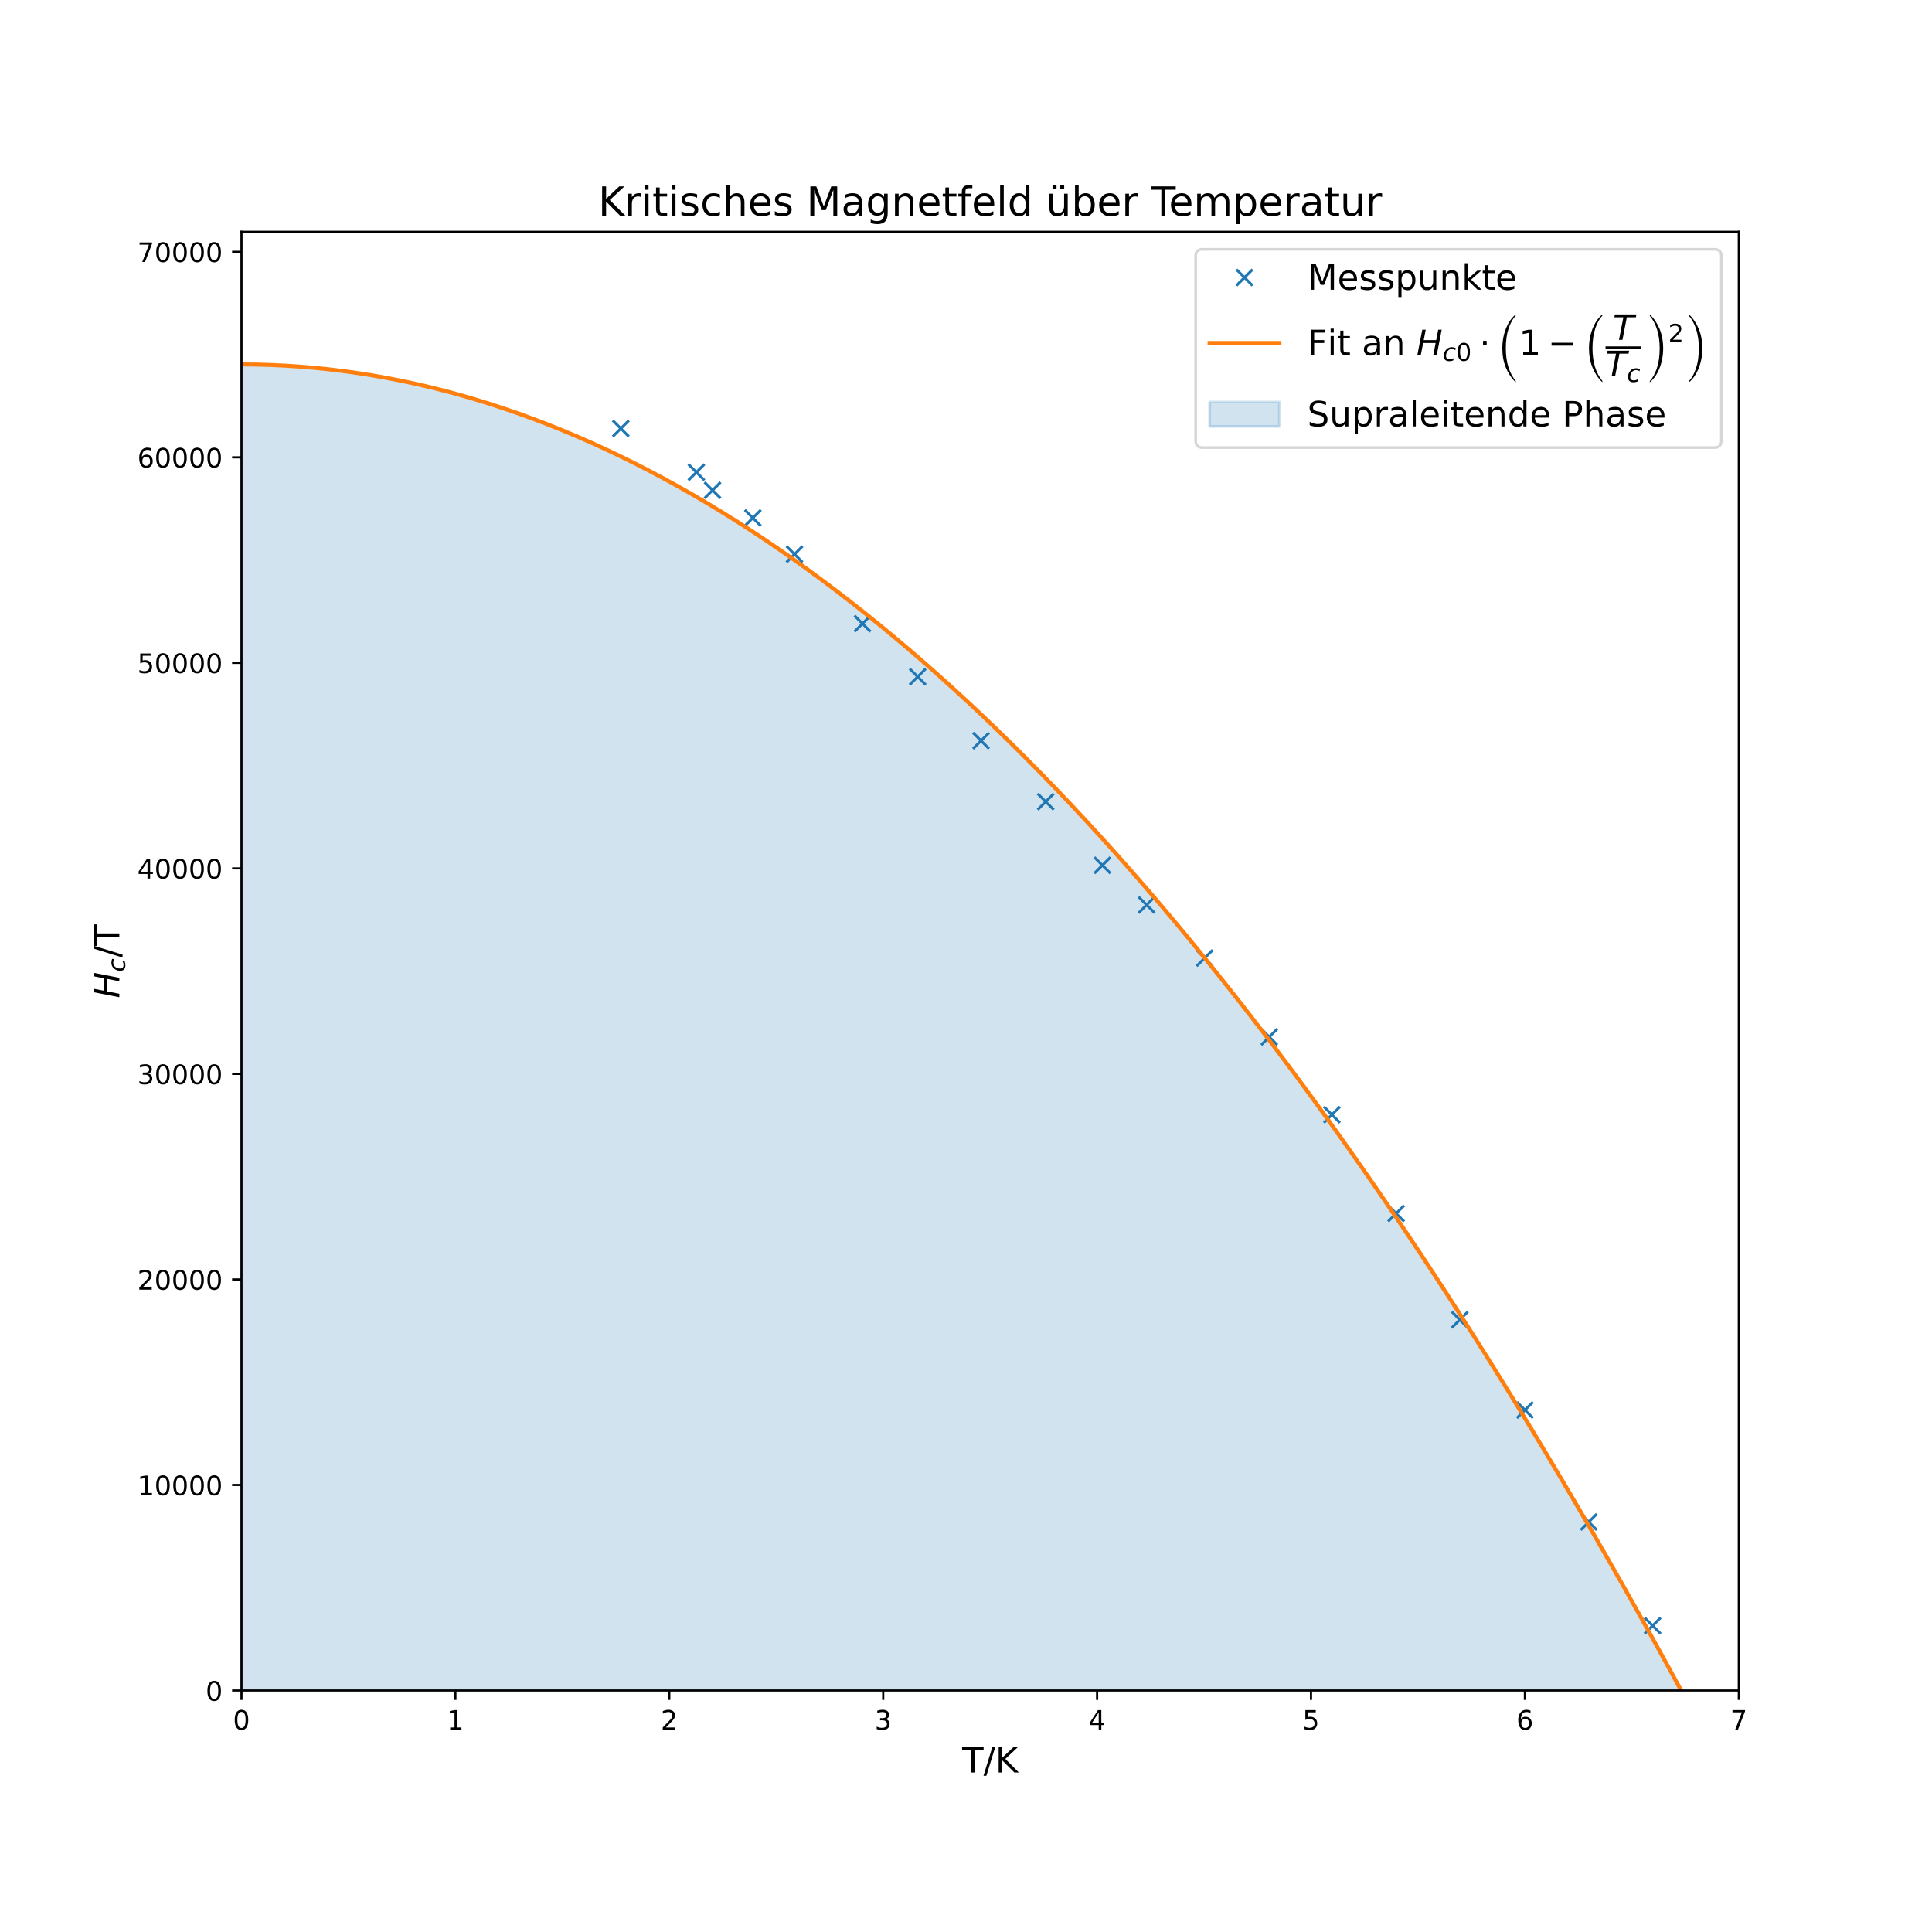 <?xml version="1.0" encoding="utf-8" standalone="no"?>
<!DOCTYPE svg PUBLIC "-//W3C//DTD SVG 1.1//EN"
  "http://www.w3.org/Graphics/SVG/1.1/DTD/svg11.dtd">
<!-- Created with matplotlib (https://matplotlib.org/) -->
<svg height="720pt" version="1.1" viewBox="0 0 720 720" width="720pt" xmlns="http://www.w3.org/2000/svg" xmlns:xlink="http://www.w3.org/1999/xlink">
 <defs>
  <style type="text/css">
*{stroke-linecap:butt;stroke-linejoin:round;}
  </style>
 </defs>
 <g id="figure_1">
  <g id="patch_1">
   <path d="M 0 720 
L 720 720 
L 720 0 
L 0 0 
z
" style="fill:#ffffff;"/>
  </g>
  <g id="axes_1">
   <g id="patch_2">
    <path d="M 90 630 
L 648 630 
L 648 86.4 
L 90 86.4 
z
" style="fill:#ffffff;"/>
   </g>
   <g id="PolyCollection_1">
    <defs>
     <path d="M 90 -584.182 
L 90 -90 
L 95.419 -90 
L 100.839 -90 
L 106.258 -90 
L 111.678 -90 
L 117.097 -90 
L 122.517 -90 
L 127.936 -90 
L 133.356 -90 
L 138.775 -90 
L 144.194 -90 
L 149.614 -90 
L 155.033 -90 
L 160.453 -90 
L 165.872 -90 
L 171.292 -90 
L 176.711 -90 
L 182.131 -90 
L 187.55 -90 
L 192.97 -90 
L 198.389 -90 
L 203.808 -90 
L 209.228 -90 
L 214.647 -90 
L 220.067 -90 
L 225.486 -90 
L 230.906 -90 
L 236.325 -90 
L 241.745 -90 
L 247.164 -90 
L 252.583 -90 
L 258.003 -90 
L 263.422 -90 
L 268.842 -90 
L 274.261 -90 
L 279.681 -90 
L 285.1 -90 
L 290.52 -90 
L 295.939 -90 
L 301.358 -90 
L 306.778 -90 
L 312.197 -90 
L 317.617 -90 
L 323.036 -90 
L 328.456 -90 
L 333.875 -90 
L 339.295 -90 
L 344.714 -90 
L 350.133 -90 
L 355.553 -90 
L 360.972 -90 
L 366.392 -90 
L 371.811 -90 
L 377.231 -90 
L 382.65 -90 
L 388.07 -90 
L 393.489 -90 
L 398.909 -90 
L 404.328 -90 
L 409.747 -90 
L 415.167 -90 
L 420.586 -90 
L 426.006 -90 
L 431.425 -90 
L 436.845 -90 
L 442.264 -90 
L 447.684 -90 
L 453.103 -90 
L 458.522 -90 
L 463.942 -90 
L 469.361 -90 
L 474.781 -90 
L 480.2 -90 
L 485.62 -90 
L 491.039 -90 
L 496.459 -90 
L 501.878 -90 
L 507.297 -90 
L 512.717 -90 
L 518.136 -90 
L 523.556 -90 
L 528.975 -90 
L 534.395 -90 
L 539.814 -90 
L 545.234 -90 
L 550.653 -90 
L 556.073 -90 
L 561.492 -90 
L 566.911 -90 
L 572.331 -90 
L 577.75 -90 
L 583.17 -90 
L 588.589 -90 
L 594.009 -90 
L 599.428 -90 
L 604.848 -90 
L 610.267 -90 
L 615.686 -90 
L 621.106 -90 
L 626.525 -90 
L 626.525 -90 
L 626.525 -90 
L 621.106 -99.933 
L 615.686 -109.765 
L 610.267 -119.497 
L 604.848 -129.127 
L 599.428 -138.657 
L 594.009 -148.086 
L 588.589 -157.414 
L 583.17 -166.641 
L 577.75 -175.767 
L 572.331 -184.793 
L 566.911 -193.717 
L 561.492 -202.541 
L 556.073 -211.264 
L 550.653 -219.886 
L 545.234 -228.407 
L 539.814 -236.828 
L 534.395 -245.147 
L 528.975 -253.366 
L 523.556 -261.484 
L 518.136 -269.501 
L 512.717 -277.417 
L 507.297 -285.232 
L 501.878 -292.947 
L 496.459 -300.56 
L 491.039 -308.073 
L 485.62 -315.485 
L 480.2 -322.796 
L 474.781 -330.007 
L 469.361 -337.116 
L 463.942 -344.125 
L 458.522 -351.032 
L 453.103 -357.839 
L 447.684 -364.545 
L 442.264 -371.151 
L 436.845 -377.655 
L 431.425 -384.059 
L 426.006 -390.361 
L 420.586 -396.563 
L 415.167 -402.664 
L 409.747 -408.664 
L 404.328 -414.564 
L 398.909 -420.362 
L 393.489 -426.06 
L 388.07 -431.657 
L 382.65 -437.153 
L 377.231 -442.548 
L 371.811 -447.842 
L 366.392 -453.035 
L 360.972 -458.128 
L 355.553 -463.12 
L 350.133 -468.011 
L 344.714 -472.801 
L 339.295 -477.49 
L 333.875 -482.078 
L 328.456 -486.566 
L 323.036 -490.952 
L 317.617 -495.238 
L 312.197 -499.423 
L 306.778 -503.507 
L 301.358 -507.491 
L 295.939 -511.373 
L 290.52 -515.155 
L 285.1 -518.835 
L 279.681 -522.415 
L 274.261 -525.894 
L 268.842 -529.273 
L 263.422 -532.55 
L 258.003 -535.727 
L 252.583 -538.802 
L 247.164 -541.777 
L 241.745 -544.651 
L 236.325 -547.424 
L 230.906 -550.097 
L 225.486 -552.668 
L 220.067 -555.139 
L 214.647 -557.509 
L 209.228 -559.778 
L 203.808 -561.946 
L 198.389 -564.013 
L 192.97 -565.98 
L 187.55 -567.845 
L 182.131 -569.61 
L 176.711 -571.274 
L 171.292 -572.837 
L 165.872 -574.299 
L 160.453 -575.661 
L 155.033 -576.921 
L 149.614 -578.081 
L 144.194 -579.14 
L 138.775 -580.098 
L 133.356 -580.955 
L 127.936 -581.711 
L 122.517 -582.367 
L 117.097 -582.921 
L 111.678 -583.375 
L 106.258 -583.728 
L 100.839 -583.98 
L 95.419 -584.131 
L 90 -584.182 
z
" id="m47da7dfc65" style="stroke:#1f77b4;stroke-opacity:0.2;"/>
    </defs>
    <g clip-path="url(#pfb20ed22e3)">
     <use style="fill:#1f77b4;fill-opacity:0.2;stroke:#1f77b4;stroke-opacity:0.2;" x="0" xlink:href="#m47da7dfc65" y="720"/>
    </g>
   </g>
   <g id="matplotlib.axis_1">
    <g id="xtick_1">
     <g id="line2d_1">
      <defs>
       <path d="M 0 0 
L 0 3.5 
" id="mdc07810a13" style="stroke:#000000;stroke-width:0.8;"/>
      </defs>
      <g>
       <use style="stroke:#000000;stroke-width:0.8;" x="90" xlink:href="#mdc07810a13" y="630"/>
      </g>
     </g>
     <g id="text_1">
      <!-- 0 -->
      <defs>
       <path d="M 31.781 66.406 
Q 24.172 66.406 20.328 58.906 
Q 16.5 51.422 16.5 36.375 
Q 16.5 21.391 20.328 13.891 
Q 24.172 6.391 31.781 6.391 
Q 39.453 6.391 43.281 13.891 
Q 47.125 21.391 47.125 36.375 
Q 47.125 51.422 43.281 58.906 
Q 39.453 66.406 31.781 66.406 
z
M 31.781 74.219 
Q 44.047 74.219 50.516 64.516 
Q 56.984 54.828 56.984 36.375 
Q 56.984 17.969 50.516 8.266 
Q 44.047 -1.422 31.781 -1.422 
Q 19.531 -1.422 13.062 8.266 
Q 6.594 17.969 6.594 36.375 
Q 6.594 54.828 13.062 64.516 
Q 19.531 74.219 31.781 74.219 
z
" id="DejaVuSans-48"/>
      </defs>
      <g transform="translate(86.819 644.598)scale(0.1 -0.1)">
       <use xlink:href="#DejaVuSans-48"/>
      </g>
     </g>
    </g>
    <g id="xtick_2">
     <g id="line2d_2">
      <g>
       <use style="stroke:#000000;stroke-width:0.8;" x="169.714" xlink:href="#mdc07810a13" y="630"/>
      </g>
     </g>
     <g id="text_2">
      <!-- 1 -->
      <defs>
       <path d="M 12.406 8.297 
L 28.516 8.297 
L 28.516 63.922 
L 10.984 60.406 
L 10.984 69.391 
L 28.422 72.906 
L 38.281 72.906 
L 38.281 8.297 
L 54.391 8.297 
L 54.391 0 
L 12.406 0 
z
" id="DejaVuSans-49"/>
      </defs>
      <g transform="translate(166.533 644.598)scale(0.1 -0.1)">
       <use xlink:href="#DejaVuSans-49"/>
      </g>
     </g>
    </g>
    <g id="xtick_3">
     <g id="line2d_3">
      <g>
       <use style="stroke:#000000;stroke-width:0.8;" x="249.429" xlink:href="#mdc07810a13" y="630"/>
      </g>
     </g>
     <g id="text_3">
      <!-- 2 -->
      <defs>
       <path d="M 19.188 8.297 
L 53.609 8.297 
L 53.609 0 
L 7.328 0 
L 7.328 8.297 
Q 12.938 14.109 22.625 23.891 
Q 32.328 33.688 34.812 36.531 
Q 39.547 41.844 41.422 45.531 
Q 43.312 49.219 43.312 52.781 
Q 43.312 58.594 39.234 62.25 
Q 35.156 65.922 28.609 65.922 
Q 23.969 65.922 18.812 64.312 
Q 13.672 62.703 7.812 59.422 
L 7.812 69.391 
Q 13.766 71.781 18.938 73 
Q 24.125 74.219 28.422 74.219 
Q 39.75 74.219 46.484 68.547 
Q 53.219 62.891 53.219 53.422 
Q 53.219 48.922 51.531 44.891 
Q 49.859 40.875 45.406 35.406 
Q 44.188 33.984 37.641 27.219 
Q 31.109 20.453 19.188 8.297 
z
" id="DejaVuSans-50"/>
      </defs>
      <g transform="translate(246.247 644.598)scale(0.1 -0.1)">
       <use xlink:href="#DejaVuSans-50"/>
      </g>
     </g>
    </g>
    <g id="xtick_4">
     <g id="line2d_4">
      <g>
       <use style="stroke:#000000;stroke-width:0.8;" x="329.143" xlink:href="#mdc07810a13" y="630"/>
      </g>
     </g>
     <g id="text_4">
      <!-- 3 -->
      <defs>
       <path d="M 40.578 39.312 
Q 47.656 37.797 51.625 33 
Q 55.609 28.219 55.609 21.188 
Q 55.609 10.406 48.188 4.484 
Q 40.766 -1.422 27.094 -1.422 
Q 22.516 -1.422 17.656 -0.516 
Q 12.797 0.391 7.625 2.203 
L 7.625 11.719 
Q 11.719 9.328 16.594 8.109 
Q 21.484 6.891 26.812 6.891 
Q 36.078 6.891 40.938 10.547 
Q 45.797 14.203 45.797 21.188 
Q 45.797 27.641 41.281 31.266 
Q 36.766 34.906 28.719 34.906 
L 20.219 34.906 
L 20.219 43.016 
L 29.109 43.016 
Q 36.375 43.016 40.234 45.922 
Q 44.094 48.828 44.094 54.297 
Q 44.094 59.906 40.109 62.906 
Q 36.141 65.922 28.719 65.922 
Q 24.656 65.922 20.016 65.031 
Q 15.375 64.156 9.812 62.312 
L 9.812 71.094 
Q 15.438 72.656 20.344 73.438 
Q 25.25 74.219 29.594 74.219 
Q 40.828 74.219 47.359 69.109 
Q 53.906 64.016 53.906 55.328 
Q 53.906 49.266 50.438 45.094 
Q 46.969 40.922 40.578 39.312 
z
" id="DejaVuSans-51"/>
      </defs>
      <g transform="translate(325.962 644.598)scale(0.1 -0.1)">
       <use xlink:href="#DejaVuSans-51"/>
      </g>
     </g>
    </g>
    <g id="xtick_5">
     <g id="line2d_5">
      <g>
       <use style="stroke:#000000;stroke-width:0.8;" x="408.857" xlink:href="#mdc07810a13" y="630"/>
      </g>
     </g>
     <g id="text_5">
      <!-- 4 -->
      <defs>
       <path d="M 37.797 64.312 
L 12.891 25.391 
L 37.797 25.391 
z
M 35.203 72.906 
L 47.609 72.906 
L 47.609 25.391 
L 58.016 25.391 
L 58.016 17.188 
L 47.609 17.188 
L 47.609 0 
L 37.797 0 
L 37.797 17.188 
L 4.891 17.188 
L 4.891 26.703 
z
" id="DejaVuSans-52"/>
      </defs>
      <g transform="translate(405.676 644.598)scale(0.1 -0.1)">
       <use xlink:href="#DejaVuSans-52"/>
      </g>
     </g>
    </g>
    <g id="xtick_6">
     <g id="line2d_6">
      <g>
       <use style="stroke:#000000;stroke-width:0.8;" x="488.571" xlink:href="#mdc07810a13" y="630"/>
      </g>
     </g>
     <g id="text_6">
      <!-- 5 -->
      <defs>
       <path d="M 10.797 72.906 
L 49.516 72.906 
L 49.516 64.594 
L 19.828 64.594 
L 19.828 46.734 
Q 21.969 47.469 24.109 47.828 
Q 26.266 48.188 28.422 48.188 
Q 40.625 48.188 47.75 41.5 
Q 54.891 34.812 54.891 23.391 
Q 54.891 11.625 47.562 5.094 
Q 40.234 -1.422 26.906 -1.422 
Q 22.312 -1.422 17.547 -0.641 
Q 12.797 0.141 7.719 1.703 
L 7.719 11.625 
Q 12.109 9.234 16.797 8.062 
Q 21.484 6.891 26.703 6.891 
Q 35.156 6.891 40.078 11.328 
Q 45.016 15.766 45.016 23.391 
Q 45.016 31 40.078 35.438 
Q 35.156 39.891 26.703 39.891 
Q 22.75 39.891 18.812 39.016 
Q 14.891 38.141 10.797 36.281 
z
" id="DejaVuSans-53"/>
      </defs>
      <g transform="translate(485.39 644.598)scale(0.1 -0.1)">
       <use xlink:href="#DejaVuSans-53"/>
      </g>
     </g>
    </g>
    <g id="xtick_7">
     <g id="line2d_7">
      <g>
       <use style="stroke:#000000;stroke-width:0.8;" x="568.286" xlink:href="#mdc07810a13" y="630"/>
      </g>
     </g>
     <g id="text_7">
      <!-- 6 -->
      <defs>
       <path d="M 33.016 40.375 
Q 26.375 40.375 22.484 35.828 
Q 18.609 31.297 18.609 23.391 
Q 18.609 15.531 22.484 10.953 
Q 26.375 6.391 33.016 6.391 
Q 39.656 6.391 43.531 10.953 
Q 47.406 15.531 47.406 23.391 
Q 47.406 31.297 43.531 35.828 
Q 39.656 40.375 33.016 40.375 
z
M 52.594 71.297 
L 52.594 62.312 
Q 48.875 64.062 45.094 64.984 
Q 41.312 65.922 37.594 65.922 
Q 27.828 65.922 22.672 59.328 
Q 17.531 52.734 16.797 39.406 
Q 19.672 43.656 24.016 45.922 
Q 28.375 48.188 33.594 48.188 
Q 44.578 48.188 50.953 41.516 
Q 57.328 34.859 57.328 23.391 
Q 57.328 12.156 50.688 5.359 
Q 44.047 -1.422 33.016 -1.422 
Q 20.359 -1.422 13.672 8.266 
Q 6.984 17.969 6.984 36.375 
Q 6.984 53.656 15.188 63.938 
Q 23.391 74.219 37.203 74.219 
Q 40.922 74.219 44.703 73.484 
Q 48.484 72.75 52.594 71.297 
z
" id="DejaVuSans-54"/>
      </defs>
      <g transform="translate(565.104 644.598)scale(0.1 -0.1)">
       <use xlink:href="#DejaVuSans-54"/>
      </g>
     </g>
    </g>
    <g id="xtick_8">
     <g id="line2d_8">
      <g>
       <use style="stroke:#000000;stroke-width:0.8;" x="648" xlink:href="#mdc07810a13" y="630"/>
      </g>
     </g>
     <g id="text_8">
      <!-- 7 -->
      <defs>
       <path d="M 8.203 72.906 
L 55.078 72.906 
L 55.078 68.703 
L 28.609 0 
L 18.312 0 
L 43.219 64.594 
L 8.203 64.594 
z
" id="DejaVuSans-55"/>
      </defs>
      <g transform="translate(644.819 644.598)scale(0.1 -0.1)">
       <use xlink:href="#DejaVuSans-55"/>
      </g>
     </g>
    </g>
    <g id="text_9">
     <!-- T/K -->
     <defs>
      <path d="M -0.297 72.906 
L 61.375 72.906 
L 61.375 64.594 
L 35.5 64.594 
L 35.5 0 
L 25.594 0 
L 25.594 64.594 
L -0.297 64.594 
z
" id="DejaVuSans-84"/>
      <path d="M 25.391 72.906 
L 33.688 72.906 
L 8.297 -9.281 
L 0 -9.281 
z
" id="DejaVuSans-47"/>
      <path d="M 9.812 72.906 
L 19.672 72.906 
L 19.672 42.094 
L 52.391 72.906 
L 65.094 72.906 
L 28.906 38.922 
L 67.672 0 
L 54.688 0 
L 19.672 35.109 
L 19.672 0 
L 9.812 0 
z
" id="DejaVuSans-75"/>
     </defs>
     <g transform="translate(358.578 660.556)scale(0.13 -0.13)">
      <use xlink:href="#DejaVuSans-84"/>
      <use x="61.084" xlink:href="#DejaVuSans-47"/>
      <use x="94.775" xlink:href="#DejaVuSans-75"/>
     </g>
    </g>
   </g>
   <g id="matplotlib.axis_2">
    <g id="ytick_1">
     <g id="line2d_9">
      <defs>
       <path d="M 0 0 
L -3.5 0 
" id="md2ea446fb1" style="stroke:#000000;stroke-width:0.8;"/>
      </defs>
      <g>
       <use style="stroke:#000000;stroke-width:0.8;" x="90" xlink:href="#md2ea446fb1" y="630"/>
      </g>
     </g>
     <g id="text_10">
      <!-- 0 -->
      <g transform="translate(76.638 633.799)scale(0.1 -0.1)">
       <use xlink:href="#DejaVuSans-48"/>
      </g>
     </g>
    </g>
    <g id="ytick_2">
     <g id="line2d_10">
      <g>
       <use style="stroke:#000000;stroke-width:0.8;" x="90" xlink:href="#md2ea446fb1" y="553.406"/>
      </g>
     </g>
     <g id="text_11">
      <!-- 10000 -->
      <g transform="translate(51.188 557.205)scale(0.1 -0.1)">
       <use xlink:href="#DejaVuSans-49"/>
       <use x="63.623" xlink:href="#DejaVuSans-48"/>
       <use x="127.246" xlink:href="#DejaVuSans-48"/>
       <use x="190.869" xlink:href="#DejaVuSans-48"/>
       <use x="254.492" xlink:href="#DejaVuSans-48"/>
      </g>
     </g>
    </g>
    <g id="ytick_3">
     <g id="line2d_11">
      <g>
       <use style="stroke:#000000;stroke-width:0.8;" x="90" xlink:href="#md2ea446fb1" y="476.811"/>
      </g>
     </g>
     <g id="text_12">
      <!-- 20000 -->
      <g transform="translate(51.188 480.611)scale(0.1 -0.1)">
       <use xlink:href="#DejaVuSans-50"/>
       <use x="63.623" xlink:href="#DejaVuSans-48"/>
       <use x="127.246" xlink:href="#DejaVuSans-48"/>
       <use x="190.869" xlink:href="#DejaVuSans-48"/>
       <use x="254.492" xlink:href="#DejaVuSans-48"/>
      </g>
     </g>
    </g>
    <g id="ytick_4">
     <g id="line2d_12">
      <g>
       <use style="stroke:#000000;stroke-width:0.8;" x="90" xlink:href="#md2ea446fb1" y="400.217"/>
      </g>
     </g>
     <g id="text_13">
      <!-- 30000 -->
      <g transform="translate(51.188 404.016)scale(0.1 -0.1)">
       <use xlink:href="#DejaVuSans-51"/>
       <use x="63.623" xlink:href="#DejaVuSans-48"/>
       <use x="127.246" xlink:href="#DejaVuSans-48"/>
       <use x="190.869" xlink:href="#DejaVuSans-48"/>
       <use x="254.492" xlink:href="#DejaVuSans-48"/>
      </g>
     </g>
    </g>
    <g id="ytick_5">
     <g id="line2d_13">
      <g>
       <use style="stroke:#000000;stroke-width:0.8;" x="90" xlink:href="#md2ea446fb1" y="323.623"/>
      </g>
     </g>
     <g id="text_14">
      <!-- 40000 -->
      <g transform="translate(51.188 327.422)scale(0.1 -0.1)">
       <use xlink:href="#DejaVuSans-52"/>
       <use x="63.623" xlink:href="#DejaVuSans-48"/>
       <use x="127.246" xlink:href="#DejaVuSans-48"/>
       <use x="190.869" xlink:href="#DejaVuSans-48"/>
       <use x="254.492" xlink:href="#DejaVuSans-48"/>
      </g>
     </g>
    </g>
    <g id="ytick_6">
     <g id="line2d_14">
      <g>
       <use style="stroke:#000000;stroke-width:0.8;" x="90" xlink:href="#md2ea446fb1" y="247.029"/>
      </g>
     </g>
     <g id="text_15">
      <!-- 50000 -->
      <g transform="translate(51.188 250.828)scale(0.1 -0.1)">
       <use xlink:href="#DejaVuSans-53"/>
       <use x="63.623" xlink:href="#DejaVuSans-48"/>
       <use x="127.246" xlink:href="#DejaVuSans-48"/>
       <use x="190.869" xlink:href="#DejaVuSans-48"/>
       <use x="254.492" xlink:href="#DejaVuSans-48"/>
      </g>
     </g>
    </g>
    <g id="ytick_7">
     <g id="line2d_15">
      <g>
       <use style="stroke:#000000;stroke-width:0.8;" x="90" xlink:href="#md2ea446fb1" y="170.434"/>
      </g>
     </g>
     <g id="text_16">
      <!-- 60000 -->
      <g transform="translate(51.188 174.234)scale(0.1 -0.1)">
       <use xlink:href="#DejaVuSans-54"/>
       <use x="63.623" xlink:href="#DejaVuSans-48"/>
       <use x="127.246" xlink:href="#DejaVuSans-48"/>
       <use x="190.869" xlink:href="#DejaVuSans-48"/>
       <use x="254.492" xlink:href="#DejaVuSans-48"/>
      </g>
     </g>
    </g>
    <g id="ytick_8">
     <g id="line2d_16">
      <g>
       <use style="stroke:#000000;stroke-width:0.8;" x="90" xlink:href="#md2ea446fb1" y="93.84"/>
      </g>
     </g>
     <g id="text_17">
      <!-- 70000 -->
      <g transform="translate(51.188 97.639)scale(0.1 -0.1)">
       <use xlink:href="#DejaVuSans-55"/>
       <use x="63.623" xlink:href="#DejaVuSans-48"/>
       <use x="127.246" xlink:href="#DejaVuSans-48"/>
       <use x="190.869" xlink:href="#DejaVuSans-48"/>
       <use x="254.492" xlink:href="#DejaVuSans-48"/>
      </g>
     </g>
    </g>
    <g id="text_18">
     <!-- $H_c/$T -->
     <defs>
      <path d="M 16.891 72.906 
L 26.812 72.906 
L 21 43.016 
L 56.781 43.016 
L 62.594 72.906 
L 72.516 72.906 
L 58.297 0 
L 48.391 0 
L 55.172 34.719 
L 19.391 34.719 
L 12.594 0 
L 2.688 0 
z
" id="DejaVuSans-Oblique-72"/>
      <path d="M 53.609 52.594 
L 51.812 43.703 
Q 48.578 46.047 44.938 47.219 
Q 41.312 48.391 37.406 48.391 
Q 33.109 48.391 29.219 46.875 
Q 25.344 45.359 22.703 42.578 
Q 18.5 38.328 16.203 32.609 
Q 13.922 26.906 13.922 20.797 
Q 13.922 13.422 17.609 9.812 
Q 21.297 6.203 28.812 6.203 
Q 32.516 6.203 36.688 7.328 
Q 40.875 8.453 45.406 10.688 
L 43.703 1.812 
Q 39.797 0.203 35.672 -0.609 
Q 31.547 -1.422 27.203 -1.422 
Q 16.312 -1.422 10.453 4.016 
Q 4.594 9.469 4.594 19.578 
Q 4.594 28.078 7.641 35.234 
Q 10.688 42.391 16.703 48.094 
Q 20.797 52 26.312 54 
Q 31.844 56 38.375 56 
Q 42.188 56 45.938 55.141 
Q 49.703 54.297 53.609 52.594 
z
" id="DejaVuSans-Oblique-99"/>
     </defs>
     <g transform="translate(44.484 371.98)rotate(-90)scale(0.13 -0.13)">
      <use transform="translate(0 0.094)" xlink:href="#DejaVuSans-Oblique-72"/>
      <use transform="translate(75.195 -16.312)scale(0.7)" xlink:href="#DejaVuSans-Oblique-99"/>
      <use transform="translate(116.416 0.094)" xlink:href="#DejaVuSans-47"/>
      <use transform="translate(150.107 0.094)" xlink:href="#DejaVuSans-84"/>
     </g>
    </g>
   </g>
   <g id="line2d_17">
    <defs>
     <path d="M -3 3 
L 3 -3 
M -3 -3 
L 3 3 
" id="mddeae73aa8" style="stroke:#1f77b4;"/>
    </defs>
    <g clip-path="url(#pfb20ed22e3)">
     <use style="fill:#1f77b4;stroke:#1f77b4;" x="231.363" xlink:href="#mddeae73aa8" y="159.703"/>
     <use style="fill:#1f77b4;stroke:#1f77b4;" x="259.526" xlink:href="#mddeae73aa8" y="175.995"/>
     <use style="fill:#1f77b4;stroke:#1f77b4;" x="265.546" xlink:href="#mddeae73aa8" y="182.702"/>
     <use style="fill:#1f77b4;stroke:#1f77b4;" x="280.558" xlink:href="#mddeae73aa8" y="193.01"/>
     <use style="fill:#1f77b4;stroke:#1f77b4;" x="296.091" xlink:href="#mddeae73aa8" y="206.542"/>
     <use style="fill:#1f77b4;stroke:#1f77b4;" x="321.423" xlink:href="#mddeae73aa8" y="232.401"/>
     <use style="fill:#1f77b4;stroke:#1f77b4;" x="341.995" xlink:href="#mddeae73aa8" y="252.197"/>
     <use style="fill:#1f77b4;stroke:#1f77b4;" x="365.603" xlink:href="#mddeae73aa8" y="276.049"/>
     <use style="fill:#1f77b4;stroke:#1f77b4;" x="389.697" xlink:href="#mddeae73aa8" y="298.767"/>
     <use style="fill:#1f77b4;stroke:#1f77b4;" x="410.828" xlink:href="#mddeae73aa8" y="322.468"/>
     <use style="fill:#1f77b4;stroke:#1f77b4;" x="427.318" xlink:href="#mddeae73aa8" y="337.237"/>
     <use style="fill:#1f77b4;stroke:#1f77b4;" x="448.927" xlink:href="#mddeae73aa8" y="357.04"/>
     <use style="fill:#1f77b4;stroke:#1f77b4;" x="473.012" xlink:href="#mddeae73aa8" y="386.428"/>
     <use style="fill:#1f77b4;stroke:#1f77b4;" x="496.365" xlink:href="#mddeae73aa8" y="415.409"/>
     <use style="fill:#1f77b4;stroke:#1f77b4;" x="520.294" xlink:href="#mddeae73aa8" y="452.215"/>
     <use style="fill:#1f77b4;stroke:#1f77b4;" x="544.032" xlink:href="#mddeae73aa8" y="491.83"/>
     <use style="fill:#1f77b4;stroke:#1f77b4;" x="568.296" xlink:href="#mddeae73aa8" y="525.476"/>
     <use style="fill:#1f77b4;stroke:#1f77b4;" x="592.087" xlink:href="#mddeae73aa8" y="567.182"/>
     <use style="fill:#1f77b4;stroke:#1f77b4;" x="615.884" xlink:href="#mddeae73aa8" y="605.84"/>
    </g>
   </g>
   <g id="line2d_18">
    <path clip-path="url(#pfb20ed22e3)" d="M 90 135.818 
L 95.419 135.869 
L 100.839 136.02 
L 106.258 136.272 
L 111.678 136.625 
L 117.097 137.079 
L 122.517 137.633 
L 127.936 138.289 
L 133.356 139.045 
L 138.775 139.902 
L 144.194 140.86 
L 149.614 141.919 
L 155.033 143.079 
L 160.453 144.339 
L 165.872 145.701 
L 171.292 147.163 
L 176.711 148.726 
L 182.131 150.39 
L 187.55 152.155 
L 192.97 154.02 
L 198.389 155.987 
L 203.808 158.054 
L 209.228 160.222 
L 214.647 162.491 
L 220.067 164.861 
L 225.486 167.332 
L 230.906 169.903 
L 236.325 172.576 
L 241.745 175.349 
L 247.164 178.223 
L 252.583 181.198 
L 258.003 184.273 
L 263.422 187.45 
L 268.842 190.727 
L 274.261 194.106 
L 279.681 197.585 
L 285.1 201.165 
L 290.52 204.845 
L 295.939 208.627 
L 301.358 212.509 
L 306.778 216.493 
L 312.197 220.577 
L 317.617 224.762 
L 323.036 229.048 
L 328.456 233.434 
L 333.875 237.922 
L 339.295 242.51 
L 344.714 247.199 
L 350.133 251.989 
L 355.553 256.88 
L 360.972 261.872 
L 366.392 266.965 
L 371.811 272.158 
L 377.231 277.452 
L 382.65 282.847 
L 388.07 288.343 
L 393.489 293.94 
L 398.909 299.638 
L 404.328 305.436 
L 409.747 311.336 
L 415.167 317.336 
L 420.586 323.437 
L 426.006 329.639 
L 431.425 335.941 
L 436.845 342.345 
L 442.264 348.849 
L 447.684 355.455 
L 453.103 362.161 
L 458.522 368.968 
L 463.942 375.875 
L 469.361 382.884 
L 474.781 389.993 
L 480.2 397.204 
L 485.62 404.515 
L 491.039 411.927 
L 496.459 419.44 
L 501.878 427.053 
L 507.297 434.768 
L 512.717 442.583 
L 518.136 450.499 
L 523.556 458.516 
L 528.975 466.634 
L 534.395 474.853 
L 539.814 483.172 
L 545.234 491.593 
L 550.653 500.114 
L 556.073 508.736 
L 561.492 517.459 
L 566.911 526.283 
L 572.331 535.207 
L 577.75 544.233 
L 583.17 553.359 
L 588.589 562.586 
L 594.009 571.914 
L 599.428 581.343 
L 604.848 590.873 
L 610.267 600.503 
L 615.686 610.235 
L 621.106 620.067 
L 626.525 630 
" style="fill:none;stroke:#ff7f0e;stroke-linecap:square;stroke-width:1.5;"/>
   </g>
   <g id="patch_3">
    <path d="M 90 630 
L 90 86.4 
" style="fill:none;stroke:#000000;stroke-linecap:square;stroke-linejoin:miter;stroke-width:0.8;"/>
   </g>
   <g id="patch_4">
    <path d="M 648 630 
L 648 86.4 
" style="fill:none;stroke:#000000;stroke-linecap:square;stroke-linejoin:miter;stroke-width:0.8;"/>
   </g>
   <g id="patch_5">
    <path d="M 90 630 
L 648 630 
" style="fill:none;stroke:#000000;stroke-linecap:square;stroke-linejoin:miter;stroke-width:0.8;"/>
   </g>
   <g id="patch_6">
    <path d="M 90 86.4 
L 648 86.4 
" style="fill:none;stroke:#000000;stroke-linecap:square;stroke-linejoin:miter;stroke-width:0.8;"/>
   </g>
   <g id="text_19">
    <!-- Kritisches Magnetfeld über Temperatur -->
    <defs>
     <path d="M 41.109 46.297 
Q 39.594 47.172 37.812 47.578 
Q 36.031 48 33.891 48 
Q 26.266 48 22.188 43.047 
Q 18.109 38.094 18.109 28.812 
L 18.109 0 
L 9.078 0 
L 9.078 54.688 
L 18.109 54.688 
L 18.109 46.188 
Q 20.953 51.172 25.484 53.578 
Q 30.031 56 36.531 56 
Q 37.453 56 38.578 55.875 
Q 39.703 55.766 41.062 55.516 
z
" id="DejaVuSans-114"/>
     <path d="M 9.422 54.688 
L 18.406 54.688 
L 18.406 0 
L 9.422 0 
z
M 9.422 75.984 
L 18.406 75.984 
L 18.406 64.594 
L 9.422 64.594 
z
" id="DejaVuSans-105"/>
     <path d="M 18.312 70.219 
L 18.312 54.688 
L 36.812 54.688 
L 36.812 47.703 
L 18.312 47.703 
L 18.312 18.016 
Q 18.312 11.328 20.141 9.422 
Q 21.969 7.516 27.594 7.516 
L 36.812 7.516 
L 36.812 0 
L 27.594 0 
Q 17.188 0 13.234 3.875 
Q 9.281 7.766 9.281 18.016 
L 9.281 47.703 
L 2.688 47.703 
L 2.688 54.688 
L 9.281 54.688 
L 9.281 70.219 
z
" id="DejaVuSans-116"/>
     <path d="M 44.281 53.078 
L 44.281 44.578 
Q 40.484 46.531 36.375 47.5 
Q 32.281 48.484 27.875 48.484 
Q 21.188 48.484 17.844 46.438 
Q 14.5 44.391 14.5 40.281 
Q 14.5 37.156 16.891 35.375 
Q 19.281 33.594 26.516 31.984 
L 29.594 31.297 
Q 39.156 29.25 43.188 25.516 
Q 47.219 21.781 47.219 15.094 
Q 47.219 7.469 41.188 3.016 
Q 35.156 -1.422 24.609 -1.422 
Q 20.219 -1.422 15.453 -0.562 
Q 10.688 0.297 5.422 2 
L 5.422 11.281 
Q 10.406 8.688 15.234 7.391 
Q 20.062 6.109 24.812 6.109 
Q 31.156 6.109 34.562 8.281 
Q 37.984 10.453 37.984 14.406 
Q 37.984 18.062 35.516 20.016 
Q 33.062 21.969 24.703 23.781 
L 21.578 24.516 
Q 13.234 26.266 9.516 29.906 
Q 5.812 33.547 5.812 39.891 
Q 5.812 47.609 11.281 51.797 
Q 16.75 56 26.812 56 
Q 31.781 56 36.172 55.266 
Q 40.578 54.547 44.281 53.078 
z
" id="DejaVuSans-115"/>
     <path d="M 48.781 52.594 
L 48.781 44.188 
Q 44.969 46.297 41.141 47.344 
Q 37.312 48.391 33.406 48.391 
Q 24.656 48.391 19.812 42.844 
Q 14.984 37.312 14.984 27.297 
Q 14.984 17.281 19.812 11.734 
Q 24.656 6.203 33.406 6.203 
Q 37.312 6.203 41.141 7.25 
Q 44.969 8.297 48.781 10.406 
L 48.781 2.094 
Q 45.016 0.344 40.984 -0.531 
Q 36.969 -1.422 32.422 -1.422 
Q 20.062 -1.422 12.781 6.344 
Q 5.516 14.109 5.516 27.297 
Q 5.516 40.672 12.859 48.328 
Q 20.219 56 33.016 56 
Q 37.156 56 41.109 55.141 
Q 45.062 54.297 48.781 52.594 
z
" id="DejaVuSans-99"/>
     <path d="M 54.891 33.016 
L 54.891 0 
L 45.906 0 
L 45.906 32.719 
Q 45.906 40.484 42.875 44.328 
Q 39.844 48.188 33.797 48.188 
Q 26.516 48.188 22.312 43.547 
Q 18.109 38.922 18.109 30.906 
L 18.109 0 
L 9.078 0 
L 9.078 75.984 
L 18.109 75.984 
L 18.109 46.188 
Q 21.344 51.125 25.703 53.562 
Q 30.078 56 35.797 56 
Q 45.219 56 50.047 50.172 
Q 54.891 44.344 54.891 33.016 
z
" id="DejaVuSans-104"/>
     <path d="M 56.203 29.594 
L 56.203 25.203 
L 14.891 25.203 
Q 15.484 15.922 20.484 11.062 
Q 25.484 6.203 34.422 6.203 
Q 39.594 6.203 44.453 7.469 
Q 49.312 8.734 54.109 11.281 
L 54.109 2.781 
Q 49.266 0.734 44.188 -0.344 
Q 39.109 -1.422 33.891 -1.422 
Q 20.797 -1.422 13.156 6.188 
Q 5.516 13.812 5.516 26.812 
Q 5.516 40.234 12.766 48.109 
Q 20.016 56 32.328 56 
Q 43.359 56 49.781 48.891 
Q 56.203 41.797 56.203 29.594 
z
M 47.219 32.234 
Q 47.125 39.594 43.094 43.984 
Q 39.062 48.391 32.422 48.391 
Q 24.906 48.391 20.391 44.141 
Q 15.875 39.891 15.188 32.172 
z
" id="DejaVuSans-101"/>
     <path id="DejaVuSans-32"/>
     <path d="M 9.812 72.906 
L 24.516 72.906 
L 43.109 23.297 
L 61.812 72.906 
L 76.516 72.906 
L 76.516 0 
L 66.891 0 
L 66.891 64.016 
L 48.094 14.016 
L 38.188 14.016 
L 19.391 64.016 
L 19.391 0 
L 9.812 0 
z
" id="DejaVuSans-77"/>
     <path d="M 34.281 27.484 
Q 23.391 27.484 19.188 25 
Q 14.984 22.516 14.984 16.5 
Q 14.984 11.719 18.141 8.906 
Q 21.297 6.109 26.703 6.109 
Q 34.188 6.109 38.703 11.406 
Q 43.219 16.703 43.219 25.484 
L 43.219 27.484 
z
M 52.203 31.203 
L 52.203 0 
L 43.219 0 
L 43.219 8.297 
Q 40.141 3.328 35.547 0.953 
Q 30.953 -1.422 24.312 -1.422 
Q 15.922 -1.422 10.953 3.297 
Q 6 8.016 6 15.922 
Q 6 25.141 12.172 29.828 
Q 18.359 34.516 30.609 34.516 
L 43.219 34.516 
L 43.219 35.406 
Q 43.219 41.609 39.141 45 
Q 35.062 48.391 27.688 48.391 
Q 23 48.391 18.547 47.266 
Q 14.109 46.141 10.016 43.891 
L 10.016 52.203 
Q 14.938 54.109 19.578 55.047 
Q 24.219 56 28.609 56 
Q 40.484 56 46.344 49.844 
Q 52.203 43.703 52.203 31.203 
z
" id="DejaVuSans-97"/>
     <path d="M 45.406 27.984 
Q 45.406 37.75 41.375 43.109 
Q 37.359 48.484 30.078 48.484 
Q 22.859 48.484 18.828 43.109 
Q 14.797 37.75 14.797 27.984 
Q 14.797 18.266 18.828 12.891 
Q 22.859 7.516 30.078 7.516 
Q 37.359 7.516 41.375 12.891 
Q 45.406 18.266 45.406 27.984 
z
M 54.391 6.781 
Q 54.391 -7.172 48.188 -13.984 
Q 42 -20.797 29.203 -20.797 
Q 24.469 -20.797 20.266 -20.094 
Q 16.062 -19.391 12.109 -17.922 
L 12.109 -9.188 
Q 16.062 -11.328 19.922 -12.344 
Q 23.781 -13.375 27.781 -13.375 
Q 36.625 -13.375 41.016 -8.766 
Q 45.406 -4.156 45.406 5.172 
L 45.406 9.625 
Q 42.625 4.781 38.281 2.391 
Q 33.938 0 27.875 0 
Q 17.828 0 11.672 7.656 
Q 5.516 15.328 5.516 27.984 
Q 5.516 40.672 11.672 48.328 
Q 17.828 56 27.875 56 
Q 33.938 56 38.281 53.609 
Q 42.625 51.219 45.406 46.391 
L 45.406 54.688 
L 54.391 54.688 
z
" id="DejaVuSans-103"/>
     <path d="M 54.891 33.016 
L 54.891 0 
L 45.906 0 
L 45.906 32.719 
Q 45.906 40.484 42.875 44.328 
Q 39.844 48.188 33.797 48.188 
Q 26.516 48.188 22.312 43.547 
Q 18.109 38.922 18.109 30.906 
L 18.109 0 
L 9.078 0 
L 9.078 54.688 
L 18.109 54.688 
L 18.109 46.188 
Q 21.344 51.125 25.703 53.562 
Q 30.078 56 35.797 56 
Q 45.219 56 50.047 50.172 
Q 54.891 44.344 54.891 33.016 
z
" id="DejaVuSans-110"/>
     <path d="M 37.109 75.984 
L 37.109 68.5 
L 28.516 68.5 
Q 23.688 68.5 21.797 66.547 
Q 19.922 64.594 19.922 59.516 
L 19.922 54.688 
L 34.719 54.688 
L 34.719 47.703 
L 19.922 47.703 
L 19.922 0 
L 10.891 0 
L 10.891 47.703 
L 2.297 47.703 
L 2.297 54.688 
L 10.891 54.688 
L 10.891 58.5 
Q 10.891 67.625 15.141 71.797 
Q 19.391 75.984 28.609 75.984 
z
" id="DejaVuSans-102"/>
     <path d="M 9.422 75.984 
L 18.406 75.984 
L 18.406 0 
L 9.422 0 
z
" id="DejaVuSans-108"/>
     <path d="M 45.406 46.391 
L 45.406 75.984 
L 54.391 75.984 
L 54.391 0 
L 45.406 0 
L 45.406 8.203 
Q 42.578 3.328 38.25 0.953 
Q 33.938 -1.422 27.875 -1.422 
Q 17.969 -1.422 11.734 6.484 
Q 5.516 14.406 5.516 27.297 
Q 5.516 40.188 11.734 48.094 
Q 17.969 56 27.875 56 
Q 33.938 56 38.25 53.625 
Q 42.578 51.266 45.406 46.391 
z
M 14.797 27.297 
Q 14.797 17.391 18.875 11.75 
Q 22.953 6.109 30.078 6.109 
Q 37.203 6.109 41.297 11.75 
Q 45.406 17.391 45.406 27.297 
Q 45.406 37.203 41.297 42.844 
Q 37.203 48.484 30.078 48.484 
Q 22.953 48.484 18.875 42.844 
Q 14.797 37.203 14.797 27.297 
z
" id="DejaVuSans-100"/>
     <path d="M 8.5 21.578 
L 8.5 54.688 
L 17.484 54.688 
L 17.484 21.922 
Q 17.484 14.156 20.5 10.266 
Q 23.531 6.391 29.594 6.391 
Q 36.859 6.391 41.078 11.031 
Q 45.312 15.672 45.312 23.688 
L 45.312 54.688 
L 54.297 54.688 
L 54.297 0 
L 45.312 0 
L 45.312 8.406 
Q 42.047 3.422 37.719 1 
Q 33.406 -1.422 27.688 -1.422 
Q 18.266 -1.422 13.375 4.438 
Q 8.5 10.297 8.5 21.578 
z
M 31.109 56 
z
M 35.594 75.781 
L 45.516 75.781 
L 45.516 65.922 
L 35.594 65.922 
z
M 16.5 75.781 
L 26.422 75.781 
L 26.422 65.922 
L 16.5 65.922 
z
" id="DejaVuSans-252"/>
     <path d="M 48.688 27.297 
Q 48.688 37.203 44.609 42.844 
Q 40.531 48.484 33.406 48.484 
Q 26.266 48.484 22.188 42.844 
Q 18.109 37.203 18.109 27.297 
Q 18.109 17.391 22.188 11.75 
Q 26.266 6.109 33.406 6.109 
Q 40.531 6.109 44.609 11.75 
Q 48.688 17.391 48.688 27.297 
z
M 18.109 46.391 
Q 20.953 51.266 25.266 53.625 
Q 29.594 56 35.594 56 
Q 45.562 56 51.781 48.094 
Q 58.016 40.188 58.016 27.297 
Q 58.016 14.406 51.781 6.484 
Q 45.562 -1.422 35.594 -1.422 
Q 29.594 -1.422 25.266 0.953 
Q 20.953 3.328 18.109 8.203 
L 18.109 0 
L 9.078 0 
L 9.078 75.984 
L 18.109 75.984 
z
" id="DejaVuSans-98"/>
     <path d="M 52 44.188 
Q 55.375 50.25 60.062 53.125 
Q 64.75 56 71.094 56 
Q 79.641 56 84.281 50.016 
Q 88.922 44.047 88.922 33.016 
L 88.922 0 
L 79.891 0 
L 79.891 32.719 
Q 79.891 40.578 77.094 44.375 
Q 74.312 48.188 68.609 48.188 
Q 61.625 48.188 57.562 43.547 
Q 53.516 38.922 53.516 30.906 
L 53.516 0 
L 44.484 0 
L 44.484 32.719 
Q 44.484 40.625 41.703 44.406 
Q 38.922 48.188 33.109 48.188 
Q 26.219 48.188 22.156 43.531 
Q 18.109 38.875 18.109 30.906 
L 18.109 0 
L 9.078 0 
L 9.078 54.688 
L 18.109 54.688 
L 18.109 46.188 
Q 21.188 51.219 25.484 53.609 
Q 29.781 56 35.688 56 
Q 41.656 56 45.828 52.969 
Q 50 49.953 52 44.188 
z
" id="DejaVuSans-109"/>
     <path d="M 18.109 8.203 
L 18.109 -20.797 
L 9.078 -20.797 
L 9.078 54.688 
L 18.109 54.688 
L 18.109 46.391 
Q 20.953 51.266 25.266 53.625 
Q 29.594 56 35.594 56 
Q 45.562 56 51.781 48.094 
Q 58.016 40.188 58.016 27.297 
Q 58.016 14.406 51.781 6.484 
Q 45.562 -1.422 35.594 -1.422 
Q 29.594 -1.422 25.266 0.953 
Q 20.953 3.328 18.109 8.203 
z
M 48.688 27.297 
Q 48.688 37.203 44.609 42.844 
Q 40.531 48.484 33.406 48.484 
Q 26.266 48.484 22.188 42.844 
Q 18.109 37.203 18.109 27.297 
Q 18.109 17.391 22.188 11.75 
Q 26.266 6.109 33.406 6.109 
Q 40.531 6.109 44.609 11.75 
Q 48.688 17.391 48.688 27.297 
z
" id="DejaVuSans-112"/>
     <path d="M 8.5 21.578 
L 8.5 54.688 
L 17.484 54.688 
L 17.484 21.922 
Q 17.484 14.156 20.5 10.266 
Q 23.531 6.391 29.594 6.391 
Q 36.859 6.391 41.078 11.031 
Q 45.312 15.672 45.312 23.688 
L 45.312 54.688 
L 54.297 54.688 
L 54.297 0 
L 45.312 0 
L 45.312 8.406 
Q 42.047 3.422 37.719 1 
Q 33.406 -1.422 27.688 -1.422 
Q 18.266 -1.422 13.375 4.438 
Q 8.5 10.297 8.5 21.578 
z
M 31.109 56 
z
" id="DejaVuSans-117"/>
    </defs>
    <g transform="translate(222.927 80.4)scale(0.15 -0.15)">
     <use xlink:href="#DejaVuSans-75"/>
     <use x="65.576" xlink:href="#DejaVuSans-114"/>
     <use x="106.689" xlink:href="#DejaVuSans-105"/>
     <use x="134.473" xlink:href="#DejaVuSans-116"/>
     <use x="173.682" xlink:href="#DejaVuSans-105"/>
     <use x="201.465" xlink:href="#DejaVuSans-115"/>
     <use x="253.564" xlink:href="#DejaVuSans-99"/>
     <use x="308.545" xlink:href="#DejaVuSans-104"/>
     <use x="371.924" xlink:href="#DejaVuSans-101"/>
     <use x="433.447" xlink:href="#DejaVuSans-115"/>
     <use x="485.547" xlink:href="#DejaVuSans-32"/>
     <use x="517.334" xlink:href="#DejaVuSans-77"/>
     <use x="603.613" xlink:href="#DejaVuSans-97"/>
     <use x="664.893" xlink:href="#DejaVuSans-103"/>
     <use x="728.369" xlink:href="#DejaVuSans-110"/>
     <use x="791.748" xlink:href="#DejaVuSans-101"/>
     <use x="853.271" xlink:href="#DejaVuSans-116"/>
     <use x="892.48" xlink:href="#DejaVuSans-102"/>
     <use x="927.686" xlink:href="#DejaVuSans-101"/>
     <use x="989.209" xlink:href="#DejaVuSans-108"/>
     <use x="1016.992" xlink:href="#DejaVuSans-100"/>
     <use x="1080.469" xlink:href="#DejaVuSans-32"/>
     <use x="1112.256" xlink:href="#DejaVuSans-252"/>
     <use x="1175.635" xlink:href="#DejaVuSans-98"/>
     <use x="1239.111" xlink:href="#DejaVuSans-101"/>
     <use x="1300.635" xlink:href="#DejaVuSans-114"/>
     <use x="1341.748" xlink:href="#DejaVuSans-32"/>
     <use x="1373.535" xlink:href="#DejaVuSans-84"/>
     <use x="1417.619" xlink:href="#DejaVuSans-101"/>
     <use x="1479.143" xlink:href="#DejaVuSans-109"/>
     <use x="1576.555" xlink:href="#DejaVuSans-112"/>
     <use x="1640.031" xlink:href="#DejaVuSans-101"/>
     <use x="1701.555" xlink:href="#DejaVuSans-114"/>
     <use x="1742.668" xlink:href="#DejaVuSans-97"/>
     <use x="1803.947" xlink:href="#DejaVuSans-116"/>
     <use x="1843.156" xlink:href="#DejaVuSans-117"/>
     <use x="1906.535" xlink:href="#DejaVuSans-114"/>
    </g>
   </g>
   <g id="legend_1">
    <g id="patch_7">
     <path d="M 448.19 166.813 
L 638.9 166.813 
Q 641.5 166.813 641.5 164.213 
L 641.5 95.5 
Q 641.5 92.9 638.9 92.9 
L 448.19 92.9 
Q 445.59 92.9 445.59 95.5 
L 445.59 164.213 
Q 445.59 166.813 448.19 166.813 
z
" style="fill:#ffffff;opacity:0.8;stroke:#cccccc;stroke-linejoin:miter;"/>
    </g>
    <g id="line2d_19"/>
    <g id="line2d_20">
     <g>
      <use style="fill:#1f77b4;stroke:#1f77b4;" x="463.79" xlink:href="#mddeae73aa8" y="103.428"/>
     </g>
    </g>
    <g id="text_20">
     <!-- Messpunkte -->
     <defs>
      <path d="M 9.078 75.984 
L 18.109 75.984 
L 18.109 31.109 
L 44.922 54.688 
L 56.391 54.688 
L 27.391 29.109 
L 57.625 0 
L 45.906 0 
L 18.109 26.703 
L 18.109 0 
L 9.078 0 
z
" id="DejaVuSans-107"/>
     </defs>
     <g transform="translate(487.19 107.978)scale(0.13 -0.13)">
      <use xlink:href="#DejaVuSans-77"/>
      <use x="86.279" xlink:href="#DejaVuSans-101"/>
      <use x="147.803" xlink:href="#DejaVuSans-115"/>
      <use x="199.902" xlink:href="#DejaVuSans-115"/>
      <use x="252.002" xlink:href="#DejaVuSans-112"/>
      <use x="315.479" xlink:href="#DejaVuSans-117"/>
      <use x="378.857" xlink:href="#DejaVuSans-110"/>
      <use x="442.236" xlink:href="#DejaVuSans-107"/>
      <use x="500.146" xlink:href="#DejaVuSans-116"/>
      <use x="539.355" xlink:href="#DejaVuSans-101"/>
     </g>
    </g>
    <g id="line2d_21">
     <path d="M 450.79 127.842 
L 476.79 127.842 
" style="fill:none;stroke:#ff7f0e;stroke-linecap:square;stroke-width:1.5;"/>
    </g>
    <g id="line2d_22"/>
    <g id="text_21">
     <!-- Fit an $H_{c0}\cdot\left(1-\left(\dfrac{T}{T_c}\right)^2\right)$ -->
     <defs>
      <path d="M 9.812 72.906 
L 51.703 72.906 
L 51.703 64.594 
L 19.672 64.594 
L 19.672 43.109 
L 48.578 43.109 
L 48.578 34.812 
L 19.672 34.812 
L 19.672 0 
L 9.812 0 
z
" id="DejaVuSans-70"/>
      <path d="M 10.688 40.922 
L 21 40.922 
L 21 28.516 
L 10.688 28.516 
z
" id="DejaVuSans-8901"/>
      <path d="M 50.297 -24.297 
L 50.297 -27.906 
Q 33.5 -12.094 23.703 11.406 
Q 13.906 34.906 13.906 64.297 
Q 13.906 93.797 23.953 118.641 
Q 34 143.5 50.297 156.594 
L 50.297 153.297 
Q 38.906 141.594 31.156 118.844 
Q 23.406 96.094 23.406 64.297 
Q 23.406 8.797 50.297 -24.297 
z
" id="STIXSizeTwoSym-Regular-40"/>
      <path d="M 10.594 35.5 
L 73.188 35.5 
L 73.188 27.203 
L 10.594 27.203 
z
" id="DejaVuSans-8722"/>
      <path d="M 5.906 72.906 
L 67.578 72.906 
L 66.016 64.594 
L 39.984 64.594 
L 27.484 0 
L 17.578 0 
L 30.078 64.594 
L 4.297 64.594 
z
" id="DejaVuSans-Oblique-84"/>
      <path d="M 11.406 153 
L 11.406 156.594 
Q 28.203 140.797 38 117.297 
Q 47.797 93.797 47.797 64.297 
Q 47.797 34.906 37.75 10.047 
Q 27.703 -14.797 11.406 -27.906 
L 11.406 -24.594 
Q 22.797 -12.906 30.547 9.891 
Q 38.297 32.703 38.297 64.297 
Q 38.297 119.906 11.406 153 
z
" id="STIXSizeTwoSym-Regular-41"/>
     </defs>
     <g transform="translate(487.19 132.392)scale(0.13 -0.13)">
      <use transform="translate(0 0.297)" xlink:href="#DejaVuSans-70"/>
      <use transform="translate(57.52 0.297)" xlink:href="#DejaVuSans-105"/>
      <use transform="translate(85.303 0.297)" xlink:href="#DejaVuSans-116"/>
      <use transform="translate(124.512 0.297)" xlink:href="#DejaVuSans-32"/>
      <use transform="translate(156.299 0.297)" xlink:href="#DejaVuSans-97"/>
      <use transform="translate(217.578 0.297)" xlink:href="#DejaVuSans-110"/>
      <use transform="translate(280.957 0.297)" xlink:href="#DejaVuSans-32"/>
      <use transform="translate(312.744 0.297)" xlink:href="#DejaVuSans-Oblique-72"/>
      <use transform="translate(387.939 -16.109)scale(0.7)" xlink:href="#DejaVuSans-Oblique-99"/>
      <use transform="translate(426.426 -16.109)scale(0.7)" xlink:href="#DejaVuSans-48"/>
      <use transform="translate(493.179 0.297)" xlink:href="#DejaVuSans-8901"/>
      <use transform="translate(544.448 -48.058)scale(1.054)" xlink:href="#STIXSizeTwoSym-Regular-40"/>
      <use transform="translate(606.523 0.297)" xlink:href="#DejaVuSans-49"/>
      <use transform="translate(689.629 0.297)" xlink:href="#DejaVuSans-8722"/>
      <use transform="translate(792.9 -48.058)scale(1.054)" xlink:href="#STIXSizeTwoSym-Regular-40"/>
      <use transform="translate(875.975 44.094)" xlink:href="#DejaVuSans-Oblique-84"/>
      <use transform="translate(854.975 -60.062)" xlink:href="#DejaVuSans-Oblique-84"/>
      <use transform="translate(916.059 -76.469)scale(0.7)" xlink:href="#DejaVuSans-Oblique-99"/>
      <use transform="translate(969.78 -48.058)scale(1.054)" xlink:href="#STIXSizeTwoSym-Regular-41"/>
      <use transform="translate(1034.815 38.578)scale(0.7)" xlink:href="#DejaVuSans-50"/>
      <use transform="translate(1082.085 -48.058)scale(1.054)" xlink:href="#STIXSizeTwoSym-Regular-41"/>
      <path d="M 854.975 19.094 
L 854.975 25.344 
L 957.28 25.344 
L 957.28 19.094 
L 854.975 19.094 
z
"/>
     </g>
    </g>
    <g id="patch_8">
     <path d="M 450.79 158.91 
L 476.79 158.91 
L 476.79 149.81 
L 450.79 149.81 
z
" style="fill:#1f77b4;opacity:0.2;stroke:#1f77b4;stroke-linejoin:miter;"/>
    </g>
    <g id="text_22">
     <!-- Supraleitende Phase -->
     <defs>
      <path d="M 53.516 70.516 
L 53.516 60.891 
Q 47.906 63.578 42.922 64.891 
Q 37.938 66.219 33.297 66.219 
Q 25.25 66.219 20.875 63.094 
Q 16.5 59.969 16.5 54.203 
Q 16.5 49.359 19.406 46.891 
Q 22.312 44.438 30.422 42.922 
L 36.375 41.703 
Q 47.406 39.594 52.656 34.297 
Q 57.906 29 57.906 20.125 
Q 57.906 9.516 50.797 4.047 
Q 43.703 -1.422 29.984 -1.422 
Q 24.812 -1.422 18.969 -0.25 
Q 13.141 0.922 6.891 3.219 
L 6.891 13.375 
Q 12.891 10.016 18.656 8.297 
Q 24.422 6.594 29.984 6.594 
Q 38.422 6.594 43.016 9.906 
Q 47.609 13.234 47.609 19.391 
Q 47.609 24.75 44.312 27.781 
Q 41.016 30.812 33.5 32.328 
L 27.484 33.5 
Q 16.453 35.688 11.516 40.375 
Q 6.594 45.062 6.594 53.422 
Q 6.594 63.094 13.406 68.656 
Q 20.219 74.219 32.172 74.219 
Q 37.312 74.219 42.625 73.281 
Q 47.953 72.359 53.516 70.516 
z
" id="DejaVuSans-83"/>
      <path d="M 19.672 64.797 
L 19.672 37.406 
L 32.078 37.406 
Q 38.969 37.406 42.719 40.969 
Q 46.484 44.531 46.484 51.125 
Q 46.484 57.672 42.719 61.234 
Q 38.969 64.797 32.078 64.797 
z
M 9.812 72.906 
L 32.078 72.906 
Q 44.344 72.906 50.609 67.359 
Q 56.891 61.812 56.891 51.125 
Q 56.891 40.328 50.609 34.812 
Q 44.344 29.297 32.078 29.297 
L 19.672 29.297 
L 19.672 0 
L 9.812 0 
z
" id="DejaVuSans-80"/>
     </defs>
     <g transform="translate(487.19 158.91)scale(0.13 -0.13)">
      <use xlink:href="#DejaVuSans-83"/>
      <use x="63.477" xlink:href="#DejaVuSans-117"/>
      <use x="126.855" xlink:href="#DejaVuSans-112"/>
      <use x="190.332" xlink:href="#DejaVuSans-114"/>
      <use x="231.445" xlink:href="#DejaVuSans-97"/>
      <use x="292.725" xlink:href="#DejaVuSans-108"/>
      <use x="320.508" xlink:href="#DejaVuSans-101"/>
      <use x="382.031" xlink:href="#DejaVuSans-105"/>
      <use x="409.814" xlink:href="#DejaVuSans-116"/>
      <use x="449.023" xlink:href="#DejaVuSans-101"/>
      <use x="510.547" xlink:href="#DejaVuSans-110"/>
      <use x="573.926" xlink:href="#DejaVuSans-100"/>
      <use x="637.402" xlink:href="#DejaVuSans-101"/>
      <use x="698.926" xlink:href="#DejaVuSans-32"/>
      <use x="730.713" xlink:href="#DejaVuSans-80"/>
      <use x="791.016" xlink:href="#DejaVuSans-104"/>
      <use x="854.395" xlink:href="#DejaVuSans-97"/>
      <use x="915.674" xlink:href="#DejaVuSans-115"/>
      <use x="967.773" xlink:href="#DejaVuSans-101"/>
     </g>
    </g>
   </g>
  </g>
 </g>
 <defs>
  <clipPath id="pfb20ed22e3">
   <rect height="543.6" width="558" x="90" y="86.4"/>
  </clipPath>
 </defs>
</svg>
